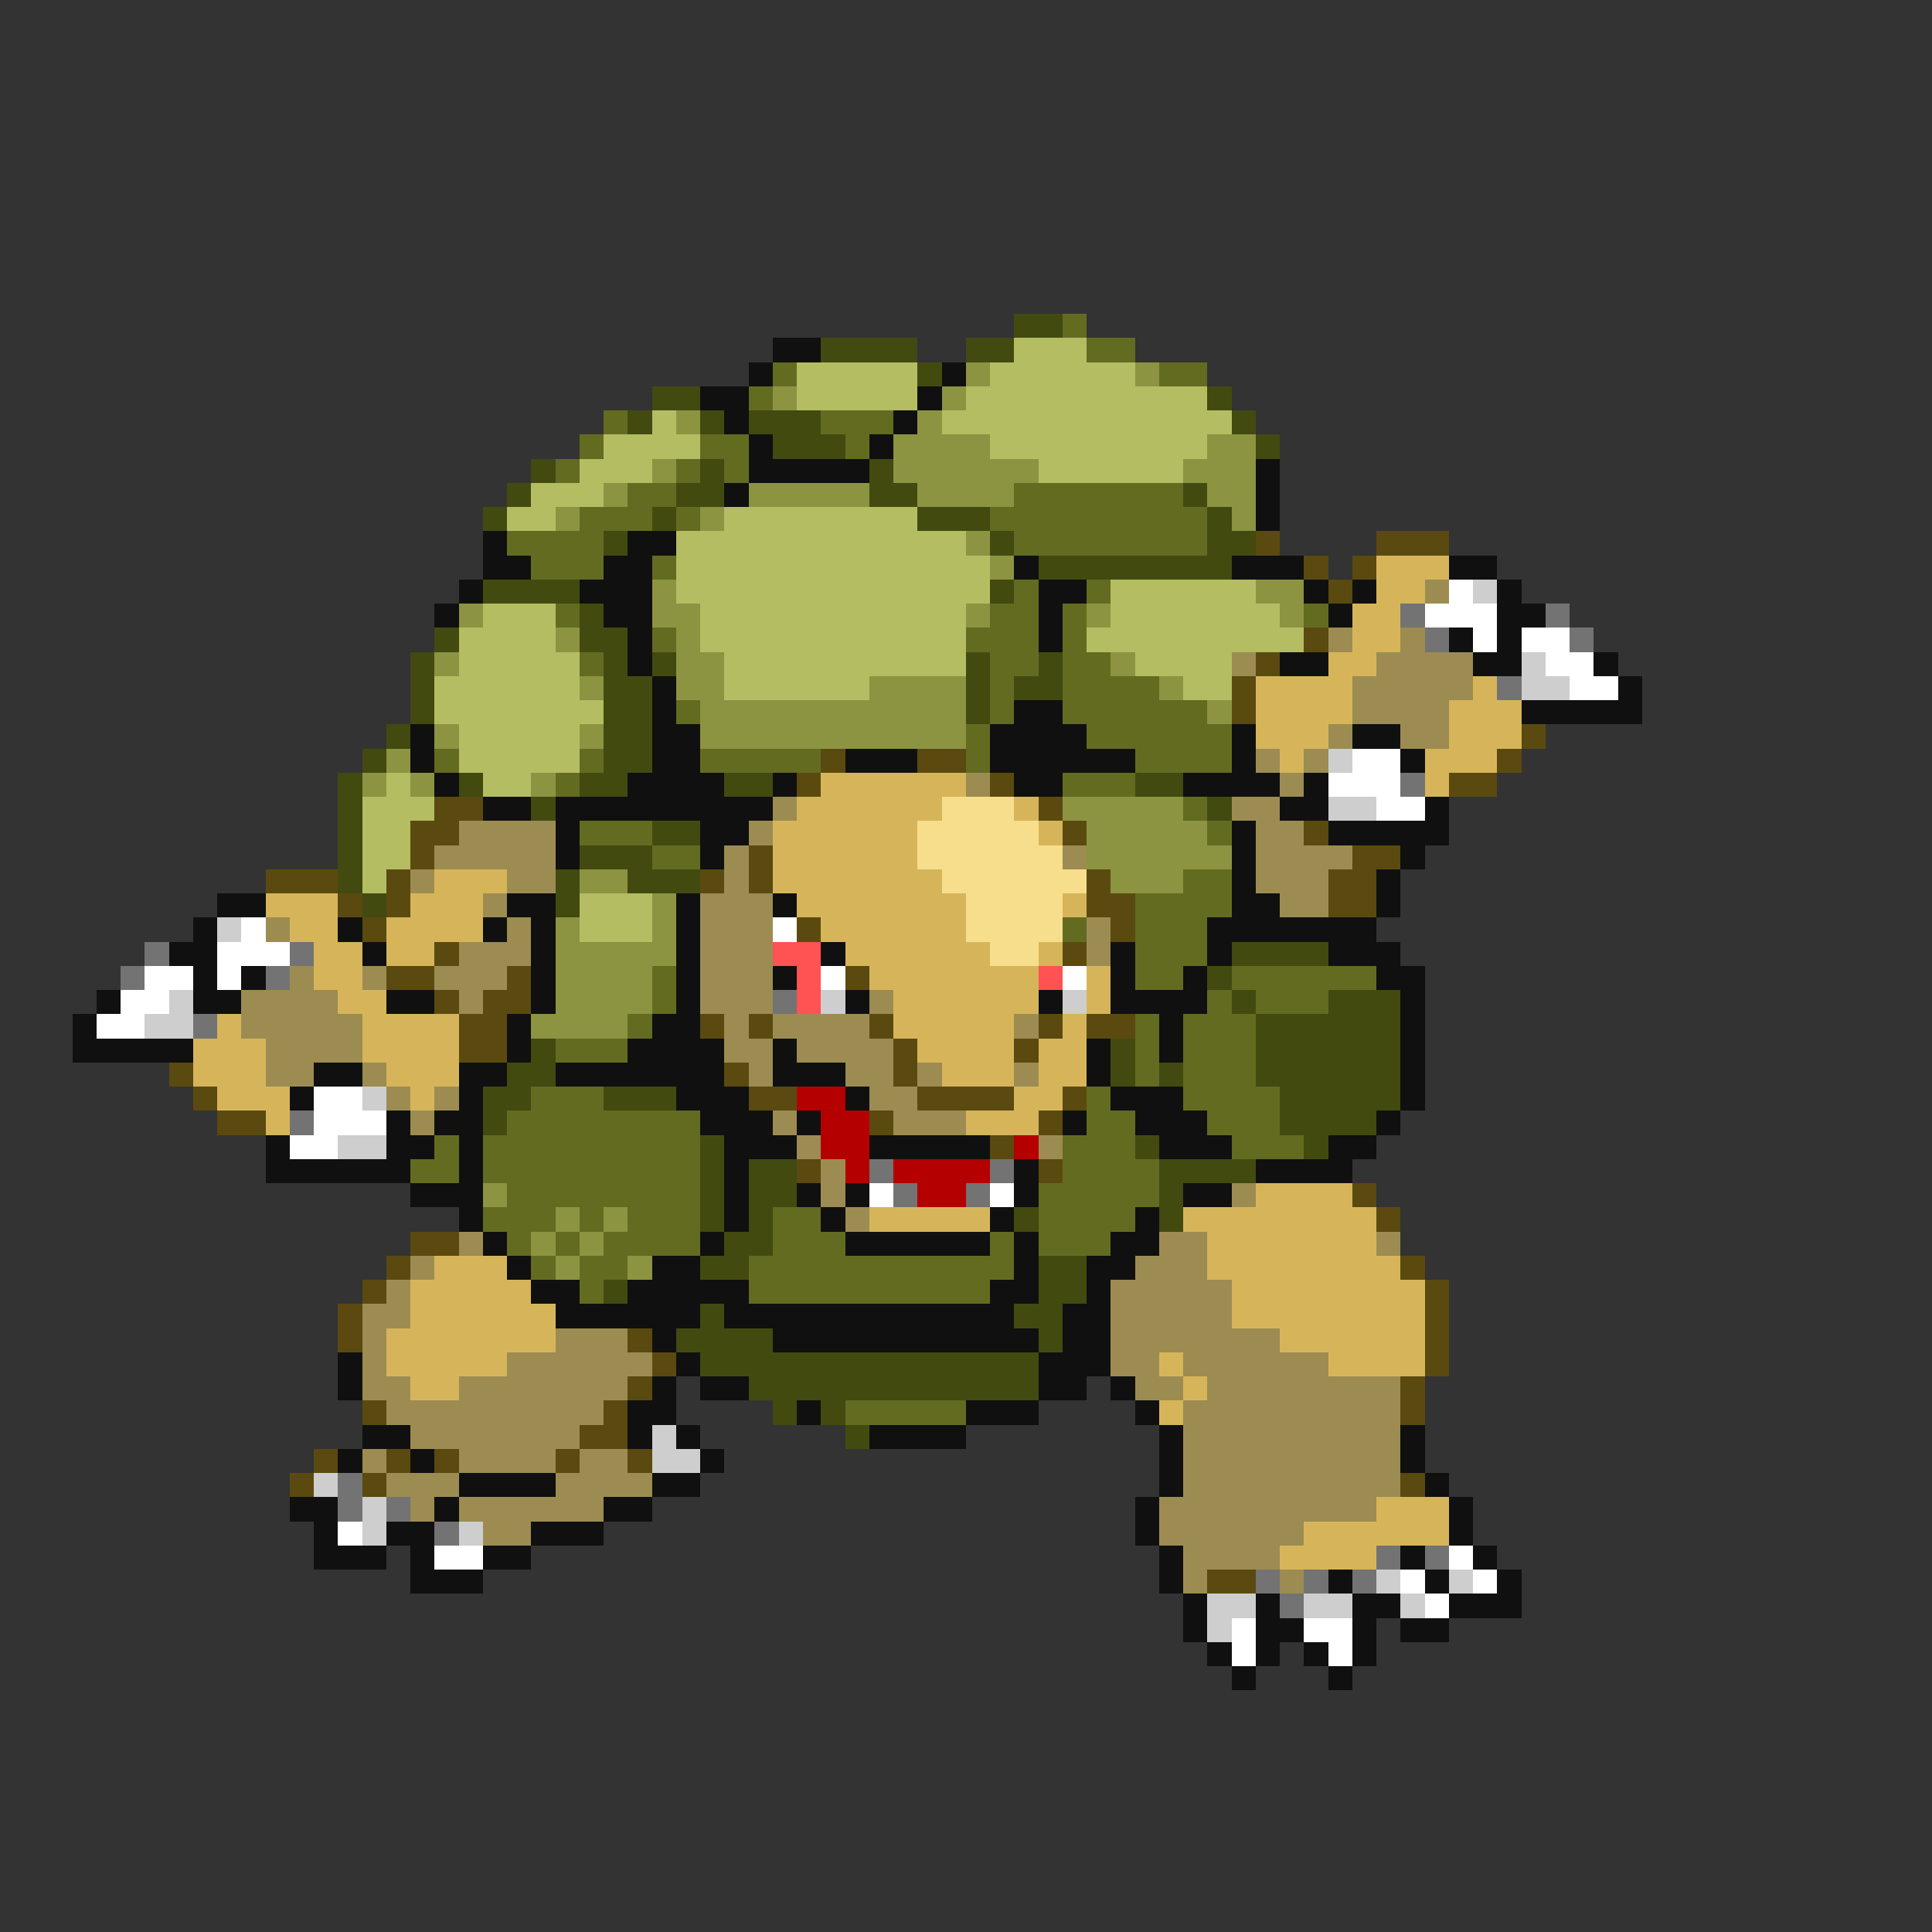 <svg xmlns="http://www.w3.org/2000/svg" viewBox="0 -0.5 80 80" shape-rendering="crispEdges">
<rect x="0" y="-0.5" width="80" height="80" fill="#333333" stroke="none"/>
<path stroke="#424a10" d="M42 13h2M34 14h4M40 14h2M38 15h1M27 16h2M50 16h1M26 17h1M29 17h1M31 17h3M51 17h1M32 18h3M52 18h1M22 19h1M29 19h1M36 19h1M21 20h1M28 20h2M36 20h2M49 20h1M20 21h1M27 21h1M38 21h3M50 21h1M25 22h1M41 22h1M50 22h2M43 23h8M20 24h4M41 24h1M24 25h1M18 26h1M24 26h2M17 27h1M25 27h1M27 27h1M40 27h1M43 27h1M17 28h1M25 28h2M40 28h1M42 28h2M17 29h1M25 29h2M40 29h1M16 30h1M25 30h2M15 31h1M25 31h2M14 32h1M19 32h1M24 32h2M30 32h2M47 32h2M14 33h1M22 33h1M50 33h1M14 34h1M27 34h2M14 35h1M24 35h3M14 36h1M23 36h1M26 36h3M15 37h1M23 37h1M51 39h4M50 40h1M51 41h1M55 41h3M52 42h6M22 43h1M46 43h1M52 43h6M21 44h2M46 44h1M48 44h1M52 44h6M20 45h2M25 45h3M53 45h5M20 46h1M53 46h4M29 47h1M47 47h1M54 47h1M29 48h1M31 48h2M48 48h4M29 49h1M31 49h2M48 49h1M29 50h1M31 50h1M42 50h1M48 50h1M30 51h2M29 52h2M43 52h2M25 53h1M43 53h2M29 54h1M42 54h2M28 55h4M43 55h1M29 56h14M31 57h12M32 58h1M34 58h1M35 59h1" />
<path stroke="#636b21" d="M44 13h1M45 14h2M32 15h1M48 15h2M31 16h1M25 17h1M34 17h3M24 18h1M29 18h2M35 18h1M23 19h1M28 19h1M30 19h1M26 20h2M42 20h7M24 21h3M28 21h1M41 21h9M21 22h4M42 22h8M22 23h3M27 23h1M42 24h1M45 24h1M23 25h1M41 25h2M44 25h1M54 25h1M27 26h1M40 26h3M44 26h1M24 27h1M41 27h2M44 27h2M41 28h1M44 28h4M28 29h1M41 29h1M44 29h6M40 30h1M45 30h6M18 31h1M24 31h1M29 31h5M40 31h1M47 31h4M23 32h1M44 32h3M49 33h1M24 34h3M50 34h1M27 35h2M49 36h2M47 37h4M44 38h1M47 38h3M47 39h3M27 40h1M47 40h2M51 40h6M27 41h1M50 41h1M52 41h3M26 42h1M47 42h1M49 42h3M23 43h3M47 43h1M49 43h3M47 44h1M49 44h3M22 45h3M45 45h1M49 45h4M21 46h8M45 46h2M50 46h3M18 47h1M20 47h9M44 47h3M51 47h3M17 48h2M20 48h9M44 48h4M21 49h8M43 49h5M20 50h3M24 50h1M26 50h3M32 50h2M43 50h4M21 51h1M23 51h1M25 51h4M32 51h3M41 51h1M43 51h3M22 52h1M24 52h2M31 52h11M24 53h1M31 53h10M35 58h5" />
<path stroke="#101010" d="M32 14h2M31 15h1M39 15h1M29 16h2M38 16h1M30 17h1M37 17h1M31 18h1M36 18h1M31 19h5M52 19h1M30 20h1M52 20h1M52 21h1M20 22h1M26 22h2M20 23h2M25 23h2M42 23h1M51 23h3M60 23h2M19 24h1M24 24h3M43 24h2M54 24h1M56 24h1M62 24h1M18 25h1M25 25h2M43 25h1M55 25h1M62 25h2M26 26h1M43 26h1M60 26h1M62 26h1M26 27h1M53 27h2M61 27h2M66 27h1M27 28h1M67 28h1M27 29h1M42 29h2M63 29h5M17 30h1M27 30h2M41 30h4M51 30h1M56 30h2M17 31h1M27 31h2M35 31h3M41 31h6M51 31h1M58 31h1M18 32h1M26 32h4M32 32h1M42 32h2M49 32h4M54 32h1M20 33h2M23 33h9M53 33h2M59 33h1M23 34h1M29 34h2M51 34h1M55 34h5M23 35h1M29 35h1M51 35h1M58 35h1M51 36h1M57 36h1M9 37h2M21 37h2M28 37h1M32 37h1M51 37h2M57 37h1M8 38h1M14 38h1M20 38h1M22 38h1M28 38h1M50 38h7M7 39h2M15 39h1M22 39h1M28 39h1M34 39h1M46 39h1M50 39h1M55 39h3M8 40h1M10 40h1M22 40h1M28 40h1M32 40h1M46 40h1M49 40h1M57 40h2M4 41h1M8 41h2M16 41h2M22 41h1M28 41h1M35 41h1M43 41h1M46 41h4M58 41h1M3 42h1M21 42h1M27 42h2M48 42h1M58 42h1M3 43h5M21 43h1M26 43h4M32 43h1M45 43h1M48 43h1M58 43h1M13 44h2M19 44h2M23 44h7M32 44h3M45 44h1M58 44h1M12 45h1M19 45h1M28 45h3M35 45h1M46 45h3M58 45h1M16 46h1M18 46h2M29 46h3M33 46h1M44 46h1M47 46h3M57 46h1M11 47h1M16 47h2M19 47h1M30 47h3M36 47h5M48 47h3M55 47h2M11 48h6M19 48h1M30 48h1M42 48h1M52 48h4M17 49h3M30 49h1M33 49h1M35 49h1M42 49h1M49 49h2M19 50h1M30 50h1M34 50h1M41 50h1M47 50h1M20 51h1M29 51h1M35 51h6M42 51h1M46 51h2M21 52h1M27 52h2M42 52h1M45 52h2M22 53h2M26 53h5M41 53h2M45 53h1M23 54h6M30 54h12M44 54h2M27 55h1M32 55h11M44 55h2M14 56h1M28 56h1M43 56h3M14 57h1M27 57h1M29 57h2M43 57h2M46 57h1M26 58h2M33 58h1M40 58h3M47 58h1M15 59h2M26 59h1M28 59h1M36 59h4M48 59h1M58 59h1M14 60h1M17 60h1M29 60h1M48 60h1M58 60h1M19 61h4M27 61h2M48 61h1M59 61h1M12 62h2M18 62h1M25 62h2M47 62h1M60 62h1M13 63h1M16 63h2M22 63h3M47 63h1M60 63h1M13 64h3M17 64h1M20 64h2M48 64h1M58 64h1M61 64h1M17 65h3M48 65h1M55 65h1M59 65h1M62 65h1M49 66h1M52 66h1M56 66h2M60 66h3M49 67h1M52 67h2M56 67h1M58 67h2M50 68h1M52 68h1M54 68h1M56 68h1M51 69h1M55 69h1" />
<path stroke="#b5bd63" d="M42 14h3M33 15h5M41 15h6M33 16h5M40 16h10M27 17h1M39 17h12M25 18h4M41 18h9M24 19h3M43 19h6M22 20h3M21 21h2M30 21h8M28 22h12M28 23h13M28 24h13M46 24h6M20 25h3M29 25h11M46 25h7M19 26h4M29 26h11M45 26h9M19 27h5M30 27h10M47 27h4M18 28h6M30 28h6M49 28h2M18 29h7M19 30h5M19 31h5M16 32h1M20 32h2M15 33h3M15 34h2M15 35h2M15 36h1M24 37h3M24 38h3" />
<path stroke="#8c9442" d="M40 15h1M47 15h1M32 16h1M39 16h1M28 17h1M38 17h1M37 18h4M50 18h2M27 19h1M37 19h6M49 19h3M25 20h1M31 20h5M38 20h4M50 20h2M23 21h1M29 21h1M51 21h1M40 22h1M41 23h1M27 24h1M52 24h2M19 25h1M27 25h2M40 25h1M45 25h1M53 25h1M23 26h1M28 26h1M18 27h1M28 27h2M46 27h1M24 28h1M28 28h2M36 28h4M48 28h1M29 29h11M50 29h1M18 30h1M24 30h1M29 30h11M16 31h1M15 32h1M17 32h1M22 32h1M44 33h5M45 34h5M45 35h6M24 36h2M46 36h3M27 37h1M23 38h1M27 38h1M23 39h5M23 40h4M23 41h4M22 42h4M20 49h1M23 50h1M25 50h1M22 51h1M24 51h1M23 52h1M26 52h1" />
<path stroke="#5a4a10" d="M52 22h1M57 22h3M54 23h1M56 23h1M55 24h1M54 26h1M52 27h1M51 28h1M51 29h1M63 30h1M34 31h1M38 31h2M62 31h1M33 32h1M41 32h1M60 32h2M18 33h2M43 33h1M17 34h2M44 34h1M54 34h1M17 35h1M31 35h1M56 35h2M11 36h3M16 36h1M29 36h1M31 36h1M45 36h1M55 36h2M14 37h1M16 37h1M45 37h2M55 37h2M15 38h1M33 38h1M46 38h1M18 39h1M44 39h1M16 40h2M21 40h1M35 40h1M18 41h1M20 41h2M19 42h2M29 42h1M31 42h1M36 42h1M43 42h1M45 42h2M19 43h2M37 43h1M42 43h1M7 44h1M30 44h1M37 44h1M8 45h1M31 45h2M38 45h4M44 45h1M9 46h2M36 46h1M43 46h1M41 47h1M33 48h1M43 48h1M56 49h1M57 50h1M17 51h2M16 52h1M58 52h1M15 53h1M59 53h1M14 54h1M59 54h1M14 55h1M26 55h1M59 55h1M27 56h1M59 56h1M26 57h1M58 57h1M15 58h1M25 58h1M58 58h1M24 59h2M13 60h1M16 60h1M18 60h1M23 60h1M26 60h1M12 61h1M15 61h1M58 61h1M50 65h2" />
<path stroke="#d6b55a" d="M57 23h3M57 24h2M56 25h2M56 26h2M55 27h2M52 28h4M61 28h1M52 29h4M60 29h3M52 30h3M60 30h3M53 31h1M59 31h3M34 32h6M59 32h1M33 33h6M42 33h1M32 34h6M43 34h1M32 35h6M18 36h3M32 36h7M11 37h3M17 37h3M33 37h7M44 37h1M12 38h2M16 38h4M34 38h6M13 39h2M16 39h2M35 39h6M43 39h1M13 40h2M36 40h7M45 40h1M14 41h2M37 41h6M45 41h1M9 42h1M15 42h4M37 42h5M44 42h1M8 43h3M15 43h4M38 43h4M43 43h2M8 44h3M16 44h3M39 44h3M43 44h2M9 45h3M17 45h1M42 45h2M11 46h1M40 46h3M52 49h4M36 50h5M49 50h8M50 51h7M18 52h3M50 52h8M17 53h5M51 53h8M17 54h6M51 54h8M16 55h7M53 55h6M16 56h5M48 56h1M55 56h4M17 57h2M49 57h1M48 58h1M57 62h3M54 63h6M53 64h4" />
<path stroke="#9c8c52" d="M59 24h1M55 26h1M58 26h1M51 27h1M57 27h4M56 28h5M56 29h4M55 30h1M58 30h2M52 31h1M54 31h1M40 32h1M53 32h1M32 33h1M51 33h2M19 34h4M31 34h1M52 34h2M18 35h5M30 35h1M44 35h1M52 35h4M17 36h1M21 36h2M30 36h1M52 36h3M20 37h1M29 37h3M53 37h2M11 38h1M21 38h1M29 38h3M45 38h1M19 39h3M29 39h3M45 39h1M12 40h1M15 40h1M18 40h3M29 40h3M10 41h4M19 41h1M29 41h3M36 41h1M10 42h5M30 42h1M32 42h4M42 42h1M11 43h4M30 43h2M33 43h4M11 44h2M15 44h1M31 44h1M35 44h2M38 44h1M42 44h1M16 45h1M18 45h1M36 45h2M17 46h1M32 46h1M37 46h3M33 47h1M43 47h1M34 48h1M34 49h1M51 49h1M35 50h1M19 51h1M48 51h2M57 51h1M17 52h1M47 52h3M16 53h1M46 53h5M15 54h2M46 54h5M15 55h1M23 55h3M46 55h7M15 56h1M21 56h6M46 56h2M49 56h6M15 57h2M19 57h7M47 57h2M50 57h8M16 58h9M49 58h9M17 59h7M49 59h9M15 60h1M19 60h4M24 60h2M49 60h9M16 61h3M23 61h4M49 61h9M17 62h1M19 62h6M48 62h9M20 63h2M48 63h6M49 64h4M49 65h1M53 65h1" />
<path stroke="#ffffff" d="M60 24h1M59 25h3M61 26h1M63 26h2M64 27h2M65 28h2M56 31h2M55 32h3M57 33h2M10 38h1M32 38h1M9 39h3M6 40h2M9 40h1M34 40h1M44 40h1M5 41h2M4 42h2M13 45h2M13 46h3M12 47h2M36 49h1M41 49h1M14 63h1M18 64h2M60 64h1M58 65h1M61 65h1M59 66h1M51 67h1M54 67h2M51 68h1M55 68h1" />
<path stroke="#cecece" d="M61 24h1M63 27h1M63 28h2M55 31h1M55 33h2M9 38h1M7 41h1M34 41h1M44 41h1M6 42h2M15 45h1M14 47h2M27 59h1M27 60h2M13 61h1M15 62h1M15 63h1M19 63h1M57 65h1M60 65h1M50 66h2M54 66h2M58 66h1M50 67h1" />
<path stroke="#737373" d="M58 25h1M64 25h1M59 26h1M65 26h1M62 28h1M58 32h1M6 39h1M12 39h1M5 40h1M11 40h1M32 41h1M8 42h1M12 46h1M36 48h1M41 48h1M37 49h1M40 49h1M14 61h1M14 62h1M16 62h1M18 63h1M57 64h1M59 64h1M52 65h1M54 65h1M56 65h1M53 66h1" />
<path stroke="#f7de8c" d="M39 33h3M38 34h5M38 35h6M39 36h6M40 37h4M40 38h4M41 39h2" />
<path stroke="#ff5252" d="M32 39h2M33 40h1M43 40h1M33 41h1" />
<path stroke="#b50000" d="M33 45h2M34 46h2M34 47h2M42 47h1M35 48h1M37 48h4M38 49h2" />
</svg>